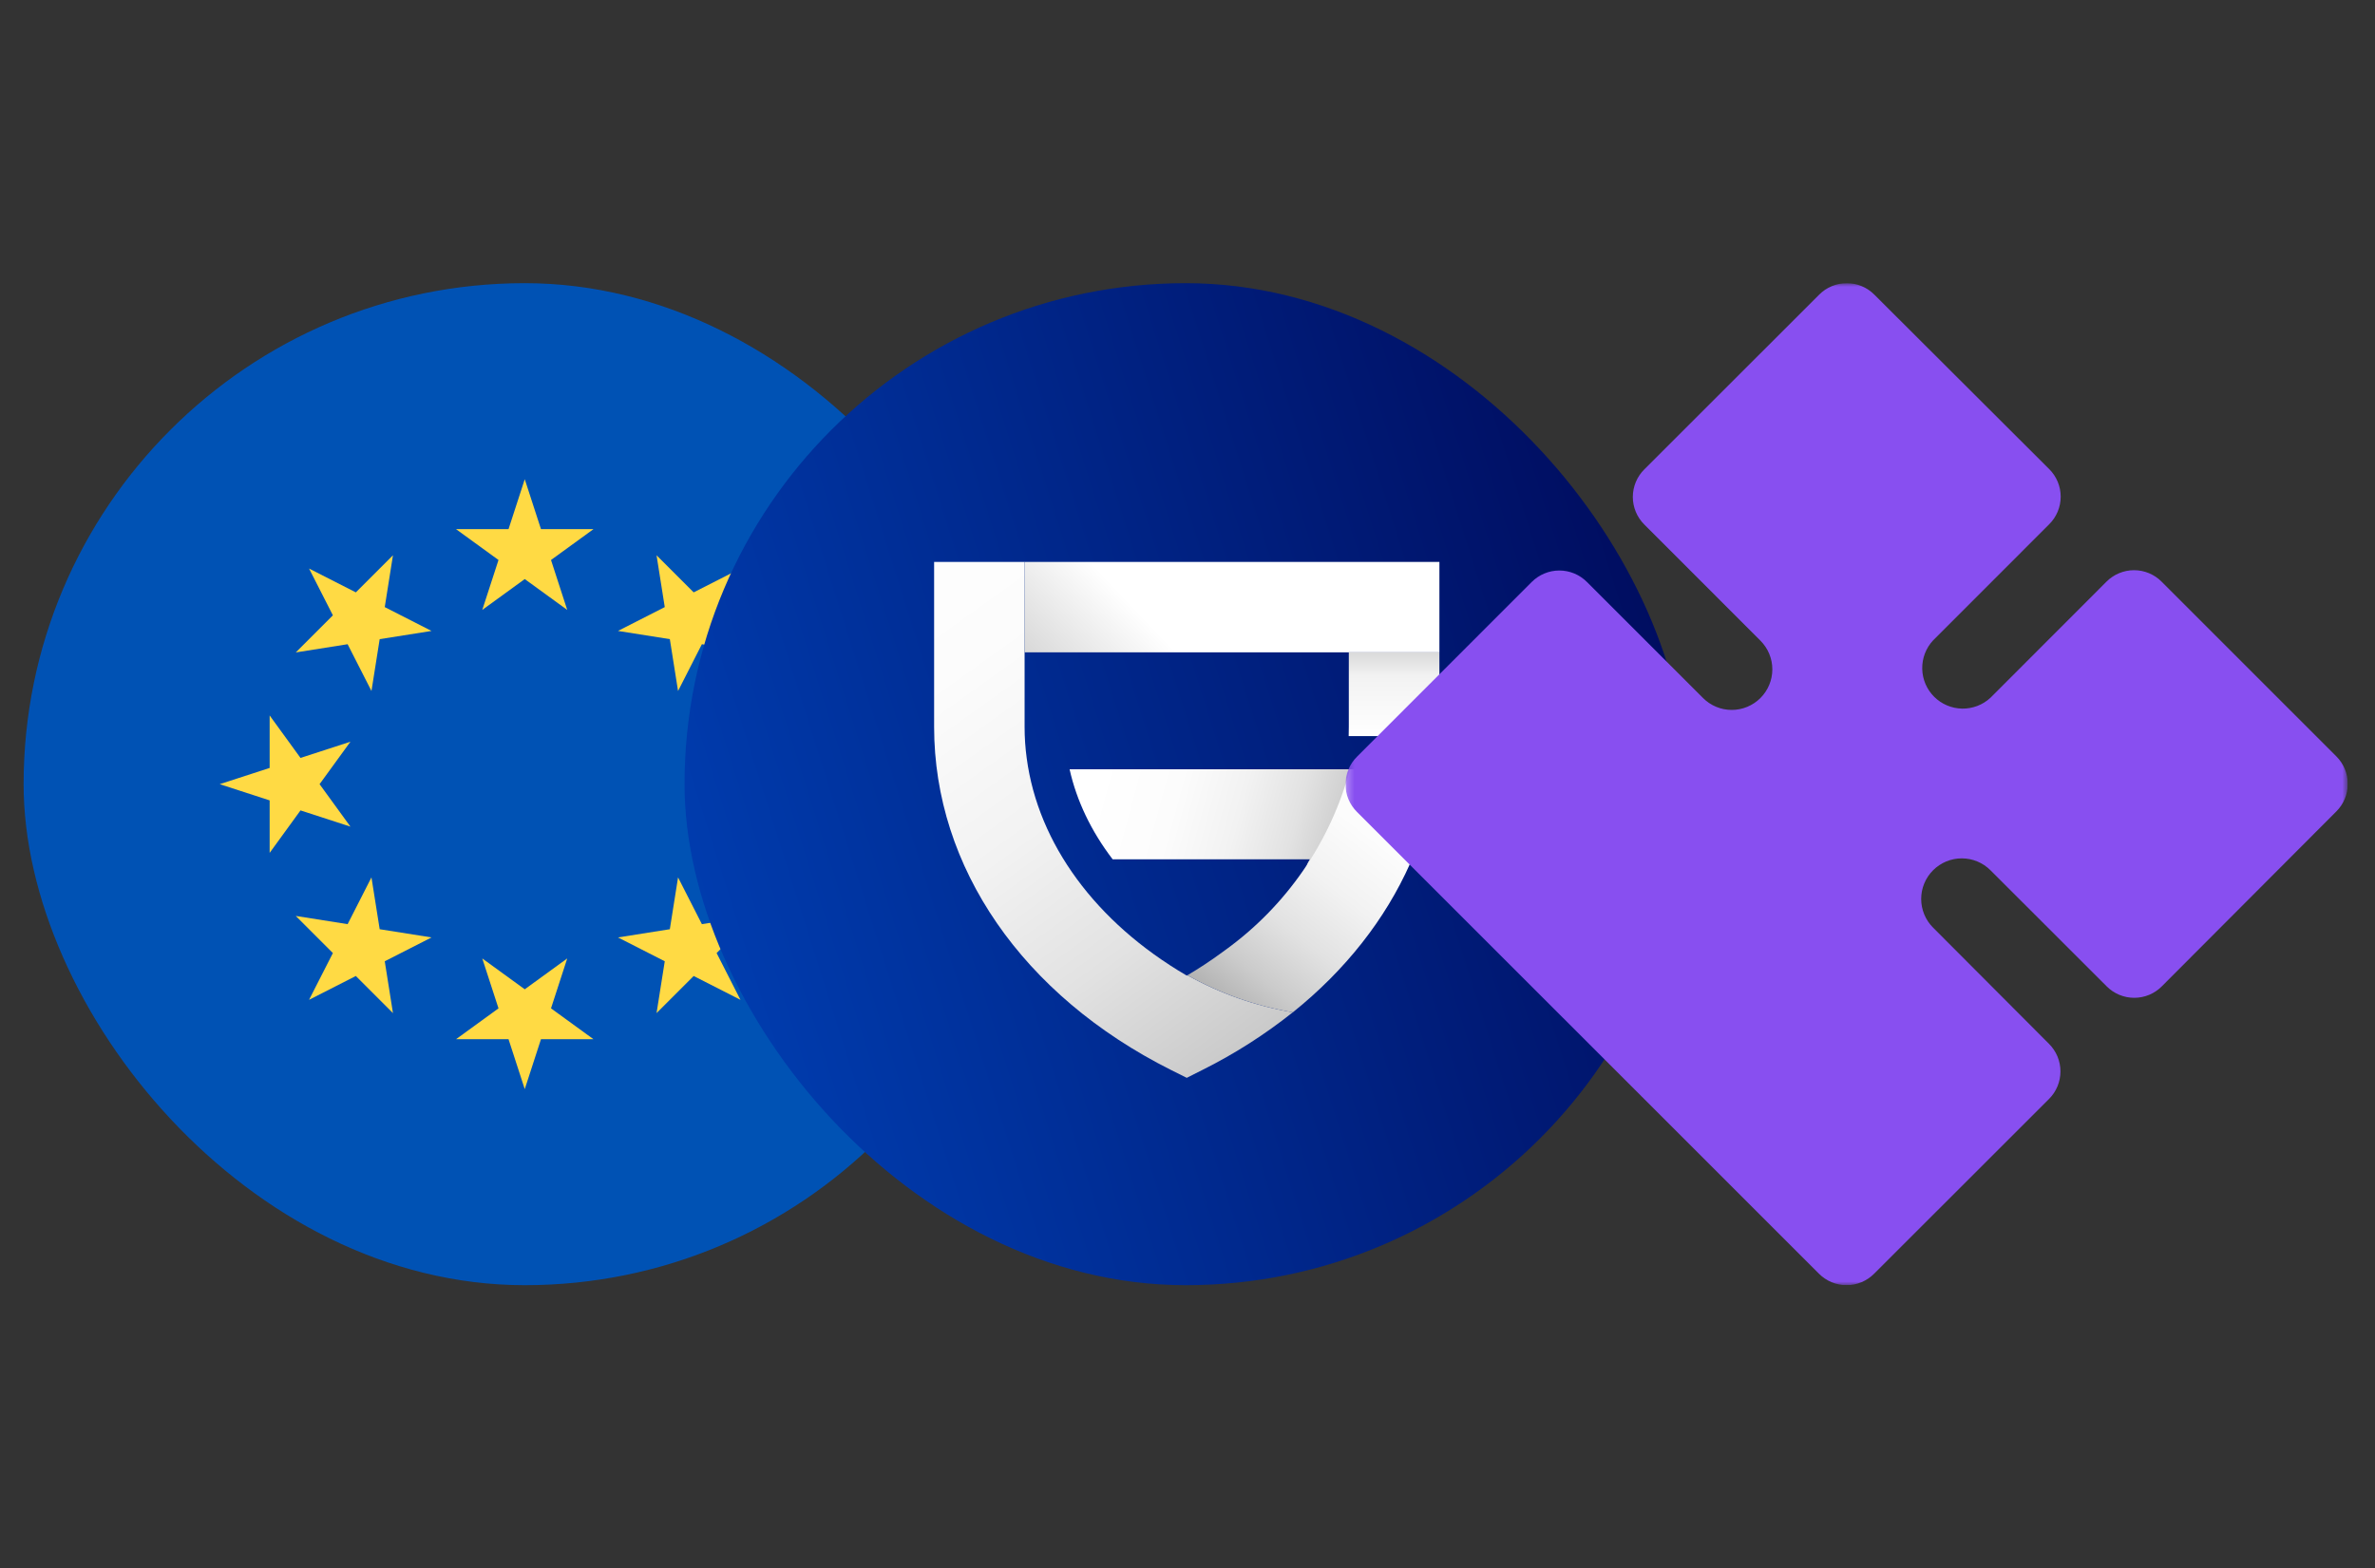<svg width="327" height="216" viewBox="0 0 327 216" fill="none" xmlns="http://www.w3.org/2000/svg">
<rect x="0" y="0" width="327" height="216" fill="#333333" stroke="none"/>
<g clip-path="url(#clip0_5057_18935)">
<path d="M72.25 177C110.358 177 141.25 146.108 141.25 108C141.25 69.892 110.358 39 72.25 39C34.142 39 3.25 69.892 3.25 108C3.25 146.108 34.142 177 72.25 177Z" fill="#0052B4"/>
<path d="M72.25 66L74.484 72.876H81.713L75.865 77.125L78.099 84L72.25 79.751L66.401 84L68.636 77.125L62.787 72.876H70.016L72.25 66Z" fill="#FFDA44"/>
<path d="M42.552 78.302L48.994 81.584L54.105 76.473L52.974 83.612L59.416 86.895L52.276 88.026L51.145 95.166L47.862 88.725L40.723 89.856L45.834 84.744L42.552 78.302Z" fill="#FFDA44"/>
<path d="M30.25 107.998L37.126 105.764V98.535L41.374 104.384L48.25 102.15L44 107.998L48.25 113.847L41.374 111.613L37.126 117.462V110.233L30.25 107.998Z" fill="#FFDA44"/>
<path d="M42.552 137.699L45.834 131.258L40.723 126.146L47.863 127.277L51.144 120.836L52.276 127.976L59.416 129.107L52.975 132.389L54.105 139.529L48.994 134.417L42.552 137.699Z" fill="#FFDA44"/>
<path d="M72.25 150L70.016 143.124H62.787L68.636 138.875L66.401 132L72.25 136.249L78.099 132L75.865 138.875L81.713 143.124H74.484L72.25 150Z" fill="#FFDA44"/>
<path d="M101.949 137.699L95.508 134.418L90.396 139.529L91.527 132.389L85.086 129.107L92.226 127.976L93.357 120.836L96.639 127.277L103.778 126.146L98.667 131.258L101.949 137.699Z" fill="#FFDA44"/>
<path d="M114.25 107.998L107.374 110.233V117.462L103.125 111.613L96.25 113.847L100.499 107.998L96.25 102.15L103.125 104.384L107.374 98.535V105.765L114.25 107.998Z" fill="#FFDA44"/>
<path d="M101.949 78.302L98.667 84.744L103.779 89.855L96.638 88.724L93.357 95.165L92.226 88.025L85.086 86.894L91.527 83.612L90.396 76.473L95.508 81.584L101.949 78.302Z" fill="#FFDA44"/>
</g>
<g clip-path="url(#clip1_5057_18935)">
<path d="M163.25 177C201.358 177 232.25 146.108 232.25 108C232.25 69.892 201.358 39 163.25 39C125.142 39 94.25 69.892 94.25 108C94.25 146.108 125.142 177 163.25 177Z" fill="url(#paint0_linear_5057_18935)"/>
<path d="M185.872 105.945C190.225 111.754 177.479 122.983 180.343 118.345H153.193C150.256 114.504 148.236 110.304 147.266 105.945H185.872Z" fill="url(#paint1_linear_5057_18935)"/>
<path d="M178.003 139.414C174.144 142.49 169.973 145.152 165.558 147.354L163.398 148.442L161.226 147.359C140.799 137.108 128.613 119.453 128.613 100.104V77.387H141.071V100.104C141.069 101.553 141.167 103 141.364 104.436C142.933 116.191 150.867 127.035 163.352 134.336C163.363 134.348 163.377 134.357 163.391 134.364C163.404 134.357 163.411 134.35 163.425 134.344L163.477 134.31C167.99 136.834 172.903 138.56 178.003 139.414V139.414Z" fill="url(#paint2_linear_5057_18935)"/>
<path d="M197.797 105.945C197.221 110.436 195.989 114.817 194.142 118.95C190.727 126.625 185.238 133.609 178.008 139.419C172.912 138.564 168 136.838 163.49 134.315C165.119 133.354 166.699 132.312 168.223 131.192C168.375 131.094 168.521 130.987 168.661 130.873C177.1 124.796 183.18 115.99 185.871 105.945H197.797Z" fill="url(#paint3_linear_5057_18935)"/>
<path d="M198.184 77.391H141.072V89.843H198.184V77.391Z" fill="url(#paint4_linear_5057_18935)"/>
<path d="M198.183 89.844V100.104C198.183 100.528 198.17 100.954 198.157 101.379H185.691C185.704 100.953 185.71 100.528 185.71 100.104V89.844H198.183Z" fill="url(#paint5_linear_5057_18935)"/>
</g>
<g clip-path="url(#clip2_5057_18935)">
<mask id="mask0_5057_18935" style="mask-type:luminance" maskUnits="userSpaceOnUse" x="185" y="39" width="139" height="138">
<path d="M323.25 39H185.25V177H323.25V39Z" fill="white"/>
</mask>
<g mask="url(#mask0_5057_18935)">
<path d="M321.684 104.178L297.627 80.116C297.13 79.614 296.537 79.215 295.884 78.942C295.232 78.67 294.531 78.53 293.824 78.53C293.117 78.53 292.416 78.67 291.764 78.942C291.111 79.215 290.518 79.614 290.021 80.116L274.056 96.097C272.996 97.082 271.595 97.618 270.148 97.592C268.7 97.565 267.32 96.979 266.296 95.955C265.273 94.932 264.686 93.552 264.66 92.105C264.633 90.658 265.169 89.257 266.155 88.197L282.138 72.206C282.641 71.709 283.039 71.116 283.312 70.464C283.584 69.811 283.724 69.111 283.724 68.403C283.724 67.696 283.584 66.996 283.312 66.343C283.039 65.691 282.641 65.098 282.138 64.601L258.073 40.586C257.575 40.083 256.983 39.684 256.33 39.412C255.677 39.14 254.977 39 254.27 39C253.562 39 252.862 39.14 252.209 39.412C251.556 39.684 250.964 40.083 250.466 40.586L226.4 64.639C225.898 65.136 225.499 65.729 225.227 66.381C224.954 67.034 224.814 67.734 224.814 68.441C224.814 69.149 224.954 69.849 225.227 70.501C225.499 71.154 225.898 71.746 226.4 72.244L242.384 88.235C242.903 88.753 243.315 89.369 243.596 90.046C243.878 90.724 244.022 91.451 244.022 92.185C244.022 92.918 243.878 93.645 243.596 94.323C243.315 95.001 242.903 95.617 242.384 96.135C241.865 96.654 241.249 97.066 240.571 97.347C239.893 97.629 239.167 97.773 238.433 97.773C237.699 97.773 236.972 97.629 236.294 97.347C235.616 97.066 235.001 96.654 234.482 96.135L218.499 80.154C218 79.653 217.408 79.255 216.755 78.983C216.102 78.712 215.402 78.572 214.696 78.572C213.989 78.572 213.289 78.712 212.636 78.983C211.983 79.255 211.391 79.653 210.892 80.154L186.836 104.216C186.334 104.714 185.935 105.306 185.662 105.959C185.39 106.612 185.25 107.312 185.25 108.019C185.25 108.726 185.39 109.426 185.662 110.079C185.935 110.732 186.334 111.324 186.836 111.822L250.437 175.414C250.935 175.917 251.528 176.315 252.18 176.588C252.833 176.86 253.533 177 254.241 177C254.948 177 255.648 176.86 256.301 176.588C256.954 176.315 257.546 175.917 258.044 175.414L282.11 151.361C282.611 150.863 283.009 150.271 283.281 149.618C283.552 148.965 283.692 148.265 283.692 147.559C283.692 146.852 283.552 146.152 283.281 145.499C283.009 144.847 282.611 144.254 282.11 143.756L266.155 127.756C265.635 127.237 265.223 126.621 264.942 125.944C264.66 125.266 264.516 124.539 264.516 123.805C264.516 123.072 264.66 122.345 264.942 121.667C265.223 120.989 265.635 120.374 266.155 119.855C266.673 119.336 267.289 118.924 267.967 118.643C268.645 118.361 269.371 118.217 270.105 118.217C270.839 118.217 271.566 118.361 272.244 118.643C272.922 118.924 273.538 119.336 274.056 119.855L290.049 135.836C290.546 136.339 291.139 136.738 291.792 137.01C292.444 137.282 293.145 137.422 293.852 137.422C294.559 137.422 295.26 137.282 295.912 137.01C296.565 136.738 297.158 136.339 297.655 135.836L321.683 111.745C322.686 110.742 323.25 109.381 323.25 107.962C323.25 106.543 322.687 105.182 321.684 104.178Z" fill="#884FF0"/>
</g>
</g>
<defs>
<linearGradient id="paint0_linear_5057_18935" x1="232.25" y1="39" x2="67.118" y2="91.249" gradientUnits="userSpaceOnUse">
<stop stop-color="#000756"/>
<stop offset="1" stop-color="#0042B8"/>
</linearGradient>
<linearGradient id="paint1_linear_5057_18935" x1="198.455" y1="119.94" x2="150.95" y2="107.137" gradientUnits="userSpaceOnUse">
<stop offset="0.14" stop-color="#ADADAD"/>
<stop offset="0.29" stop-color="#CBCBCB"/>
<stop offset="0.43" stop-color="#E2E2E2"/>
<stop offset="0.59" stop-color="#F2F2F2"/>
<stop offset="0.77" stop-color="#FCFCFC"/>
<stop offset="1" stop-color="white"/>
</linearGradient>
<linearGradient id="paint2_linear_5057_18935" x1="180.915" y1="160.504" x2="113.765" y2="66.847" gradientUnits="userSpaceOnUse">
<stop stop-color="#ADADAD"/>
<stop offset="0.17" stop-color="#CBCBCB"/>
<stop offset="0.34" stop-color="#E2E2E2"/>
<stop offset="0.52" stop-color="#F2F2F2"/>
<stop offset="0.73" stop-color="#FCFCFC"/>
<stop offset="1" stop-color="white"/>
</linearGradient>
<linearGradient id="paint3_linear_5057_18935" x1="164.264" y1="146.331" x2="196.158" y2="105.901" gradientUnits="userSpaceOnUse">
<stop offset="0.15" stop-color="#ADADAD"/>
<stop offset="0.29" stop-color="#CBCBCB"/>
<stop offset="0.44" stop-color="#E2E2E2"/>
<stop offset="0.6" stop-color="#F2F2F2"/>
<stop offset="0.77" stop-color="#FCFCFC"/>
<stop offset="1" stop-color="white"/>
</linearGradient>
<linearGradient id="paint4_linear_5057_18935" x1="135.582" y1="115.961" x2="162.537" y2="90.356" gradientUnits="userSpaceOnUse">
<stop offset="0.14" stop-color="#ADADAD"/>
<stop offset="0.43" stop-color="#C9C9C9"/>
<stop offset="1" stop-color="white"/>
</linearGradient>
<linearGradient id="paint5_linear_5057_18935" x1="191.937" y1="83.308" x2="191.937" y2="101.379" gradientUnits="userSpaceOnUse">
<stop offset="0.09" stop-color="#ADADAD"/>
<stop offset="0.24" stop-color="#CBCBCB"/>
<stop offset="0.425" stop-color="#E2E2E2"/>
<stop offset="0.537" stop-color="#F2F2F2"/>
<stop offset="1" stop-color="white"/>
</linearGradient>
<clipPath id="clip0_5057_18935">
<rect x="3.25" y="39" width="138" height="138" rx="69" fill="white"/>
</clipPath>
<clipPath id="clip1_5057_18935">
<rect x="94.25" y="39" width="138" height="138" rx="69" fill="white"/>
</clipPath>
<clipPath id="clip2_5057_18935">
<rect width="138" height="138" fill="white" transform="translate(185.25 39)"/>
</clipPath>
</defs>
</svg>
